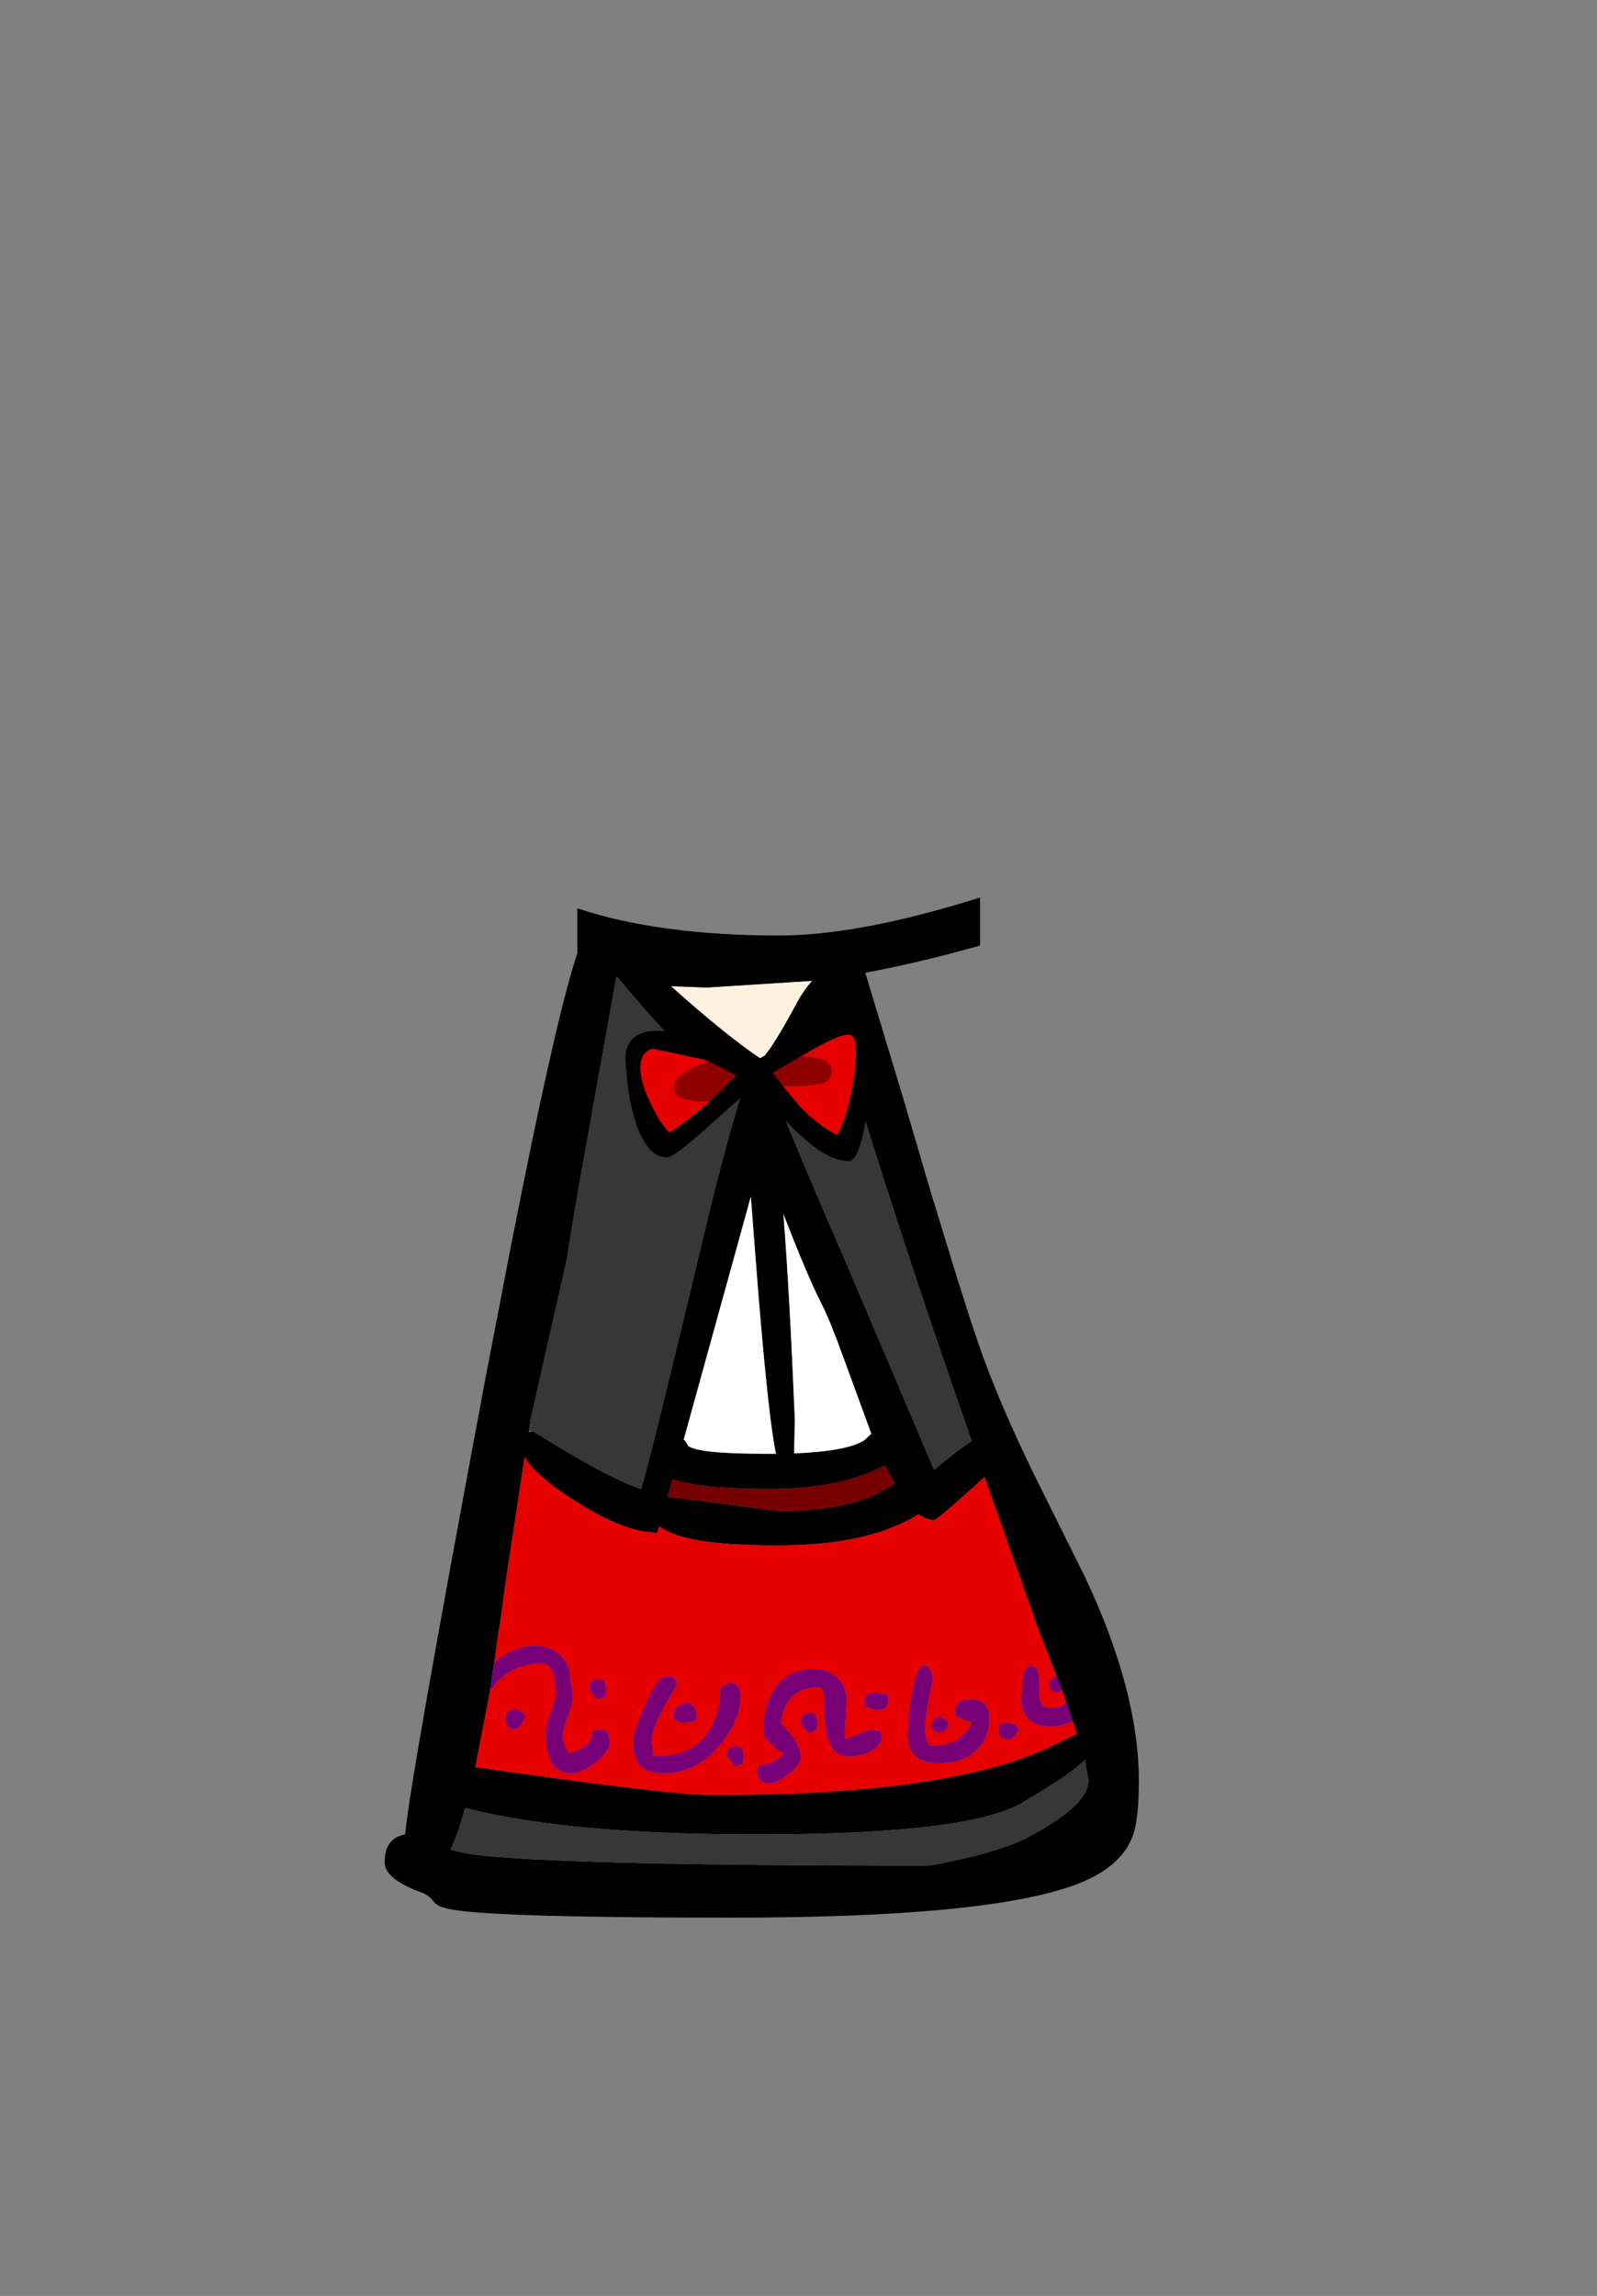 <?xml version="1.0" encoding="UTF-8" standalone="no"?>
<svg xmlns:xlink="http://www.w3.org/1999/xlink" height="342.0px" width="237.9px" xmlns="http://www.w3.org/2000/svg">
  <rect width="100%" height="100%" fill="#808080" stroke="none"/>
  <g transform="matrix(1, 0, 0, 1, 118.05, 273.9)">
    <use height="151.95" transform="matrix(1.0, 0.0, 0.0, 1.0, -60.75, -140.2)" width="112.35" xlink:href="#shape0"/>
  </g>
  <defs>
    <g id="shape0" transform="matrix(1, 0, 0, 1, 60.75, 140.2)">
      <path d="M2.95 -127.8 Q1.6 -126.3 0.55 -124.3 -2.95 -117.8 -4.6 -116.1 -9.9 -119.65 -18.1 -127.0 L-12.75 -126.8 2.95 -127.8" fill="#fff1dd" fill-rule="evenodd" stroke="none"/>
      <path d="M2.95 -127.8 L-12.75 -126.8 -18.1 -127.0 Q-9.9 -119.65 -4.6 -116.1 -2.95 -117.8 0.55 -124.3 1.6 -126.3 2.95 -127.8 M3.15 -118.05 L-2.45 -110.95 -2.5 -110.7 Q1.4 -100.9 7.95 -85.9 L21.1 -54.95 Q24.55 -57.85 26.7 -59.25 20.55 -76.85 16.6 -89.0 L14.0 -97.0 Q8.4 -114.45 6.35 -122.3 L3.15 -118.05 M27.95 -140.2 L27.95 -133.05 23.9 -131.95 Q17.25 -130.2 10.85 -129.0 L16.65 -109.8 21.05 -94.8 21.05 -94.9 22.85 -89.0 Q26.55 -76.8 28.6 -71.25 31.4 -63.65 36.05 -54.15 L43.55 -39.05 Q51.6 -22.0 51.6 -8.65 51.6 -2.85 50.7 -0.45 49.2 3.6 44.15 6.0 32.15 11.75 -9.15 11.75 -43.85 11.75 -50.65 10.55 -52.85 10.2 -53.45 9.35 -54.15 8.4 -55.25 8.0 -60.75 6.0 -60.75 3.5 -60.75 -0.1 -57.7 -0.65 -57.05 -8.2 -45.75 -68.5 L-41.8 -89.0 -40.2 -97.0 Q-34.85 -123.55 -32.05 -131.9 L-32.05 -138.6 Q-19.9 -134.55 -2.0 -134.55 8.75 -134.55 24.3 -139.1 L27.95 -140.2 M11.95 -54.75 Q5.7 -52.1 -3.3 -52.1 -13.7 -52.1 -17.85 -53.55 L-18.6 -50.95 -2.0 -48.8 Q7.2 -48.8 12.6 -51.4 L15.25 -52.85 13.8 -55.6 11.95 -54.75 M11.75 -60.35 L11.65 -60.6 7.75 -71.25 Q5.55 -77.35 4.35 -79.65 2.4 -83.4 -1.35 -93.05 -0.45 -81.75 0.35 -62.55 L0.25 -57.4 Q8.35 -57.75 10.75 -59.4 L11.75 -60.35 M39.35 -24.2 L38.0 -27.7 35.65 -33.75 36.25 -32.3 28.6 -53.9 26.9 -52.35 Q21.55 -47.5 21.1 -47.5 20.0 -47.5 18.8 -48.35 17.65 -47.6 15.85 -46.8 9.0 -43.7 -2.35 -43.7 -12.55 -43.7 -17.1 -45.2 -18.75 -45.75 -19.85 -46.55 L-20.15 -45.6 Q-24.95 -45.6 -32.35 -50.3 -37.95 -53.8 -39.9 -56.85 L-42.8 -37.8 -42.8 -37.75 -43.65 -31.45 -43.7 -31.5 -43.7 -31.45 -44.35 -26.8 -44.45 -26.25 -45.05 -22.1 -45.25 -20.95 -47.25 -10.7 -47.25 -10.65 -47.0 -10.65 Q-18.25 -6.5 -11.85 -6.5 22.65 -6.5 37.85 -13.45 L42.4 -15.65 41.75 -17.55 41.55 -18.15 40.75 -20.4 40.15 -22.1 39.35 -24.2 M44.1 -8.75 L43.55 -11.75 Q41.9 -9.9 34.2 -5.35 26.45 -0.8 -3.25 -0.65 -32.95 -0.5 -48.75 -4.6 -49.85 -0.65 -50.95 1.65 L-50.9 1.65 -48.15 2.25 Q-36.05 4.0 20.3 4.0 30.75 2.15 35.6 -0.5 43.1 -4.55 44.0 -7.85 L44.0 -7.9 44.1 -8.75 M-38.55 -60.65 Q-27.55 -53.75 -22.55 -52.1 -21.25 -56.2 -13.3 -89.55 -9.85 -103.95 -7.7 -110.55 -14.2 -114.0 -26.0 -128.25 L-26.25 -128.3 -31.85 -97.0 -33.2 -89.0 -33.55 -86.6 -39.0 -62.5 -39.25 -60.75 -39.3 -60.6 -38.55 -60.65 M-6.2 -95.65 L-16.2 -59.45 -16.05 -59.35 -15.5 -58.5 Q-13.95 -57.35 -3.9 -57.35 L-2.45 -57.35 Q-3.5 -62.0 -5.1 -81.4 L-6.2 -95.65" fill="#000000" fill-rule="evenodd" stroke="none"/>
      <path d="M3.15 -118.05 L6.35 -122.3 Q8.4 -114.45 14.0 -97.0 L16.6 -89.0 Q20.55 -76.85 26.7 -59.25 24.55 -57.85 21.1 -54.95 L7.95 -85.9 Q1.4 -100.9 -2.5 -110.7 L-2.45 -110.95 3.15 -118.05 M-39.25 -60.75 L-39.0 -62.5 -33.55 -86.6 -33.2 -89.0 -31.85 -97.0 -26.25 -128.3 -26.0 -128.25 Q-14.2 -114.0 -7.7 -110.55 -9.85 -103.95 -13.3 -89.55 -21.25 -56.2 -22.55 -52.1 -27.55 -53.75 -38.55 -60.65 L-39.25 -60.75 M44.1 -8.75 L44.0 -7.9 44.0 -7.85 Q43.1 -4.55 35.6 -0.5 30.75 2.15 20.3 4.0 -36.05 4.0 -48.15 2.25 L-50.9 1.65 -50.95 1.65 Q-49.85 -0.65 -48.75 -4.6 -32.95 -0.5 -3.25 -0.65 26.45 -0.8 34.2 -5.35 41.9 -9.9 43.55 -11.75 L44.1 -8.75" fill="#373737" fill-rule="evenodd" stroke="none"/>
      <path d="M11.95 -54.75 L13.8 -55.6 15.25 -52.85 12.6 -51.4 Q7.2 -48.8 -2.0 -48.8 L-18.6 -50.95 -17.85 -53.55 Q-13.7 -52.1 -3.3 -52.1 5.7 -52.1 11.95 -54.75" fill="#770000" fill-rule="evenodd" stroke="none"/>
      <path d="M11.75 -60.35 L10.75 -59.4 Q8.35 -57.75 0.25 -57.4 L0.35 -62.55 Q-0.45 -81.75 -1.35 -93.05 2.4 -83.4 4.35 -79.65 5.55 -77.35 7.75 -71.25 L11.65 -60.6 11.75 -60.35 M-6.2 -95.65 L-5.1 -81.4 Q-3.5 -62.0 -2.45 -57.35 L-3.9 -57.35 Q-13.95 -57.35 -15.5 -58.5 L-16.05 -59.35 -16.2 -59.45 -6.2 -95.65" fill="#ffffff" fill-rule="evenodd" stroke="none"/>
      <path d="M-43.65 -31.45 L-42.8 -37.75 -42.8 -37.8 -39.9 -56.85 Q-37.95 -53.8 -32.35 -50.3 -24.95 -45.6 -20.15 -45.6 L-19.85 -46.55 Q-18.75 -45.75 -17.1 -45.2 -12.55 -43.7 -2.35 -43.7 9.0 -43.7 15.85 -46.8 17.65 -47.6 18.8 -48.35 20.0 -47.5 21.1 -47.5 21.55 -47.5 26.9 -52.35 L28.6 -53.9 36.25 -32.3 35.65 -33.75 38.0 -27.7 39.35 -24.2 Q38.25 -23.8 38.25 -23.1 L38.3 -22.35 Q38.75 -22.0 39.5 -21.75 L40.15 -22.1 40.75 -20.4 Q40.45 -19.5 38.1 -19.5 36.6 -19.5 36.75 -22.6 36.9 -25.75 35.5 -25.75 34.25 -25.75 34.25 -22.35 33.95 -20.7 34.3 -19.4 35.05 -16.75 38.5 -16.75 40.3 -16.75 41.75 -17.55 L42.4 -15.65 37.85 -13.45 Q22.65 -6.5 -11.85 -6.5 -18.25 -6.5 -47.0 -10.65 L-47.25 -10.7 -45.25 -20.95 -45.05 -22.1 -44.0 -23.35 Q-41.4 -26.1 -37.35 -26.1 -35.25 -26.1 -35.25 -21.4 -35.25 -20.7 -36.0 -18.85 -36.75 -16.95 -36.75 -15.6 -36.65 -9.75 -33.0 -9.75 -31.6 -9.75 -29.5 -11.25 -27.25 -12.85 -27.25 -14.3 -27.25 -16.25 -28.5 -16.25 -29.75 -16.25 -29.75 -15.85 -30.0 -13.55 -33.25 -12.75 -34.25 -14.15 -34.25 -15.15 -34.25 -16.3 -33.5 -18.15 -32.75 -20.0 -32.75 -21.55 L-33.25 -25.2 Q-34.5 -28.75 -38.5 -28.75 -41.35 -28.75 -44.45 -26.25 L-44.35 -26.8 -43.7 -31.45 -43.65 -31.45 M22.0 -18.25 Q20.75 -17.85 20.75 -17.1 L20.8 -16.35 Q21.25 -16.0 22.0 -15.75 23.25 -16.3 23.25 -17.25 22.8 -17.9 22.0 -18.25 M31.25 -15.0 L32.25 -14.75 Q32.8 -14.75 33.75 -16.25 33.05 -17.25 32.25 -17.25 L31.05 -17.15 Q30.75 -16.95 30.75 -16.1 30.75 -15.4 31.25 -15.0 M2.5 -15.75 Q3.0 -15.85 3.55 -16.25 L3.75 -17.35 Q3.75 -18.75 2.5 -18.75 1.25 -18.75 1.25 -17.3 1.25 -16.85 2.5 -15.75 M17.8 -21.65 Q17.25 -18.45 17.25 -16.75 16.55 -11.25 21.75 -11.25 25.5 -11.25 27.55 -13.35 29.25 -15.1 29.25 -17.3 29.65 -20.75 26.5 -20.75 24.25 -20.75 24.25 -19.1 L24.3 -18.35 26.75 -17.25 Q25.05 -13.85 20.8 -13.85 19.75 -13.85 19.75 -16.85 19.75 -18.1 20.75 -23.05 21.1 -25.75 19.5 -25.75 18.55 -25.75 17.8 -21.65 M13.25 -15.05 Q13.25 -16.3 13.0 -16.0 L11.75 -16.25 7.8 -14.85 7.75 -15.1 8.1 -20.9 Q7.55 -25.25 3.0 -25.25 -0.95 -25.25 -2.85 -22.0 -4.25 -19.7 -4.25 -16.9 -4.25 -15.4 -4.05 -15.1 -3.65 -14.35 -1.35 -12.6 -2.55 -11.3 -4.15 -11.1 -5.25 -11.0 -5.25 -10.0 -5.25 -8.25 -3.25 -8.25 -2.4 -8.25 -0.65 -9.6 1.25 -11.1 1.25 -12.15 1.25 -14.15 -1.75 -17.25 -1.0 -22.6 4.05 -22.6 4.6 -22.6 4.7 -21.0 L4.85 -17.4 Q5.2 -12.25 8.5 -12.25 10.05 -12.25 11.55 -13.0 13.25 -13.85 13.25 -15.05 M14.25 -20.55 Q14.25 -21.8 14.0 -21.5 L12.5 -21.75 11.45 -21.6 Q10.75 -21.4 10.75 -20.6 L10.8 -19.85 Q11.55 -19.25 12.5 -19.25 13.75 -19.25 14.05 -19.6 L14.25 -20.55 M-42.75 -17.8 Q-42.75 -16.65 -41.5 -16.25 -40.5 -16.4 -39.75 -18.25 -40.45 -19.25 -41.25 -19.25 -42.75 -19.25 -42.75 -17.8 M-8.5 -10.75 L-7.35 -11.25 -7.25 -12.35 Q-7.25 -13.75 -8.5 -13.75 -9.75 -13.75 -9.75 -12.3 L-8.5 -10.75 M-16.0 -20.25 L-17.0 -19.75 Q-17.75 -19.2 -17.75 -18.6 L-17.6 -17.85 Q-17.0 -17.25 -16.0 -17.25 L-14.5 -17.5 -14.25 -18.5 -14.5 -19.45 Q-14.95 -20.25 -16.0 -20.25 M-20.75 -12.75 L-21.0 -14.6 Q-21.0 -16.8 -17.25 -22.85 -17.25 -24.25 -18.75 -24.25 -20.05 -24.25 -22.0 -19.75 -23.75 -15.75 -23.75 -14.5 -23.9 -9.75 -19.25 -9.75 -14.05 -9.75 -10.5 -14.35 -7.75 -18.0 -7.75 -20.75 -7.55 -23.25 -9.5 -23.25 L-10.75 -22.5 Q-10.65 -19.65 -11.8 -17.2 -14.0 -12.35 -20.1 -12.35 -21.35 -12.35 -20.75 -12.75 M-29.0 -20.75 L-27.85 -21.25 -27.75 -22.35 Q-27.75 -23.75 -29.0 -23.75 -30.25 -23.75 -30.25 -22.3 -30.25 -21.95 -29.0 -20.75" fill="#e60000" fill-rule="evenodd" stroke="none"/>
      <path d="M-44.45 -26.25 Q-41.35 -28.75 -38.5 -28.75 -34.5 -28.75 -33.25 -25.2 L-32.75 -21.55 Q-32.75 -20.0 -33.5 -18.15 -34.25 -16.3 -34.25 -15.15 -34.25 -14.15 -33.25 -12.75 -30.0 -13.55 -29.75 -15.85 -29.75 -16.25 -28.5 -16.25 -27.25 -16.25 -27.25 -14.3 -27.25 -12.85 -29.5 -11.25 -31.6 -9.75 -33.0 -9.75 -36.65 -9.75 -36.75 -15.6 -36.75 -16.95 -36.0 -18.85 -35.25 -20.7 -35.25 -21.4 -35.25 -26.1 -37.35 -26.1 -41.4 -26.1 -44.0 -23.35 L-45.05 -22.1 -44.45 -26.25 M41.75 -17.55 Q40.3 -16.75 38.5 -16.75 35.05 -16.75 34.3 -19.4 33.95 -20.7 34.25 -22.35 34.25 -25.75 35.5 -25.75 36.9 -25.75 36.75 -22.6 36.6 -19.5 38.1 -19.5 40.45 -19.5 40.75 -20.4 L41.55 -18.15 41.75 -17.55 M40.15 -22.1 L39.5 -21.75 Q38.75 -22.0 38.3 -22.35 L38.25 -23.1 Q38.25 -23.8 39.35 -24.2 L40.15 -22.1 M14.25 -20.55 L14.05 -19.6 Q13.75 -19.25 12.5 -19.25 11.55 -19.25 10.8 -19.85 L10.75 -20.6 Q10.75 -21.4 11.45 -21.6 L12.5 -21.75 14.0 -21.5 Q14.25 -21.8 14.25 -20.55 M13.25 -15.05 Q13.25 -13.85 11.55 -13.0 10.05 -12.25 8.5 -12.25 5.2 -12.25 4.85 -17.4 L4.7 -21.0 Q4.6 -22.6 4.05 -22.6 -1.0 -22.6 -1.75 -17.25 1.25 -14.15 1.25 -12.15 1.25 -11.1 -0.65 -9.6 -2.4 -8.25 -3.25 -8.25 -5.25 -8.25 -5.25 -10.0 -5.25 -11.0 -4.15 -11.1 -2.55 -11.3 -1.35 -12.6 -3.65 -14.35 -4.05 -15.1 -4.25 -15.4 -4.25 -16.9 -4.25 -19.7 -2.85 -22.0 -0.95 -25.25 3.0 -25.25 7.55 -25.25 8.1 -20.9 L7.75 -15.1 7.8 -14.85 11.75 -16.25 13.0 -16.0 Q13.25 -16.3 13.25 -15.05 M17.8 -21.65 Q18.55 -25.75 19.5 -25.75 21.1 -25.75 20.75 -23.05 19.75 -18.1 19.75 -16.85 19.75 -13.85 20.8 -13.85 25.05 -13.85 26.75 -17.25 L24.3 -18.35 24.25 -19.1 Q24.25 -20.75 26.5 -20.75 29.65 -20.75 29.25 -17.3 29.25 -15.1 27.55 -13.35 25.5 -11.25 21.75 -11.25 16.55 -11.25 17.25 -16.75 17.25 -18.45 17.8 -21.65 M2.5 -15.75 Q1.25 -16.85 1.25 -17.3 1.25 -18.75 2.5 -18.75 3.75 -18.75 3.75 -17.35 L3.55 -16.25 Q3.0 -15.85 2.5 -15.75 M31.25 -15.0 Q30.75 -15.4 30.75 -16.1 30.75 -16.95 31.05 -17.15 L32.25 -17.25 Q33.05 -17.25 33.75 -16.25 32.8 -14.75 32.25 -14.75 L31.25 -15.0 M22.0 -18.25 Q22.8 -17.9 23.25 -17.25 23.25 -16.3 22.0 -15.75 21.25 -16.0 20.8 -16.35 L20.75 -17.1 Q20.75 -17.85 22.0 -18.25 M-42.75 -17.8 Q-42.75 -19.25 -41.25 -19.25 -40.45 -19.25 -39.75 -18.25 -40.5 -16.4 -41.5 -16.25 -42.75 -16.65 -42.75 -17.8 M-29.0 -20.75 Q-30.25 -21.95 -30.25 -22.3 -30.25 -23.75 -29.0 -23.75 -27.75 -23.75 -27.75 -22.35 L-27.85 -21.25 -29.0 -20.75 M-20.75 -12.75 Q-21.35 -12.35 -20.1 -12.35 -14.0 -12.35 -11.8 -17.2 -10.65 -19.65 -10.75 -22.5 L-9.5 -23.25 Q-7.55 -23.25 -7.75 -20.75 -7.75 -18.0 -10.5 -14.35 -14.05 -9.75 -19.25 -9.75 -23.9 -9.75 -23.75 -14.5 -23.75 -15.75 -22.0 -19.75 -20.05 -24.25 -18.75 -24.25 -17.25 -24.25 -17.25 -22.85 -21.0 -16.8 -21.0 -14.6 L-20.75 -12.75 M-16.0 -20.25 Q-14.95 -20.25 -14.5 -19.45 L-14.25 -18.5 -14.5 -17.5 -16.0 -17.25 Q-17.0 -17.25 -17.6 -17.85 L-17.75 -18.6 Q-17.75 -19.2 -17.0 -19.75 L-16.0 -20.25 M-8.5 -10.75 L-9.75 -12.3 Q-9.75 -13.75 -8.5 -13.75 -7.25 -13.75 -7.25 -12.35 L-7.35 -11.25 -8.5 -10.75" fill="#770077" fill-rule="evenodd" stroke="none"/>
      <path d="M11.9 -116.85 Q10.9 -100.95 8.35 -100.95 4.9 -100.95 -0.2 -106.15 -3.35 -109.35 -5.2 -112.15 -6.45 -111.65 -12.2 -106.4 -17.55 -101.55 -18.65 -101.5 -21.9 -101.5 -23.6 -107.6 -24.5 -110.7 -24.7 -114.05 L-24.85 -115.5 Q-24.95 -116.75 -24.7 -117.6 -23.95 -120.35 -20.05 -120.35 -15.55 -120.35 -10.55 -118.15 L-5.55 -115.95 Q-5.15 -115.95 0.6 -119.5 6.35 -123.15 9.1 -123.15 11.45 -123.15 11.9 -120.1 L11.9 -116.85 M-1.4 -112.1 L1.1 -109.1 Q3.6 -106.45 6.65 -104.8 8.35 -107.8 9.2 -113.7 10.05 -119.8 8.35 -119.8 6.85 -119.8 2.2 -117.1 L1.15 -116.5 -2.95 -114.1 -1.4 -112.1 M-12.35 -115.7 L-13.1 -116.05 -20.8 -117.7 -21.0 -117.65 -21.1 -117.6 Q-22.55 -117.05 -22.65 -115.1 -22.75 -112.95 -21.15 -109.6 -19.8 -106.7 -18.35 -105.2 -15.4 -107.1 -12.25 -109.9 L-8.5 -113.55 -8.35 -113.7 -8.4 -113.7 Q-10.55 -114.9 -12.35 -115.7" fill="#000000" fill-rule="evenodd" stroke="none"/>
      <path d="M1.15 -116.5 L2.2 -117.1 Q6.85 -119.8 8.35 -119.8 10.05 -119.8 9.2 -113.7 8.35 -107.8 6.65 -104.8 3.6 -106.45 1.1 -109.1 L-1.4 -112.1 -0.85 -112.1 Q3.7 -112.1 5.0 -112.75 5.75 -113.15 5.8 -114.4 5.8 -116.5 1.15 -116.5 M-12.25 -109.9 Q-15.4 -107.1 -18.35 -105.2 -19.8 -106.7 -21.15 -109.6 -22.75 -112.95 -22.65 -115.1 -22.55 -117.05 -21.1 -117.6 L-21.0 -117.65 -20.8 -117.7 -13.1 -116.05 -12.35 -115.7 Q-13.8 -115.4 -15.25 -114.55 -17.55 -113.25 -17.55 -112.35 -17.8 -111.75 -17.4 -111.1 -16.6 -109.85 -13.35 -109.85 L-12.25 -109.9" fill="#e60000" fill-rule="evenodd" stroke="none"/>
      <path d="M1.15 -116.5 Q5.8 -116.5 5.8 -114.4 5.75 -113.15 5.0 -112.75 3.7 -112.1 -0.85 -112.1 L-1.4 -112.1 -2.95 -114.1 1.15 -116.5 M-12.25 -109.9 L-13.35 -109.85 Q-16.6 -109.85 -17.4 -111.1 -17.8 -111.75 -17.55 -112.35 -17.55 -113.25 -15.25 -114.55 -13.8 -115.4 -12.35 -115.7 -10.55 -114.9 -8.4 -113.7 L-8.35 -113.7 -8.5 -113.55 -12.25 -109.9" fill="#8f0101" fill-rule="evenodd" stroke="none"/>
    </g>
  </defs>
</svg>
